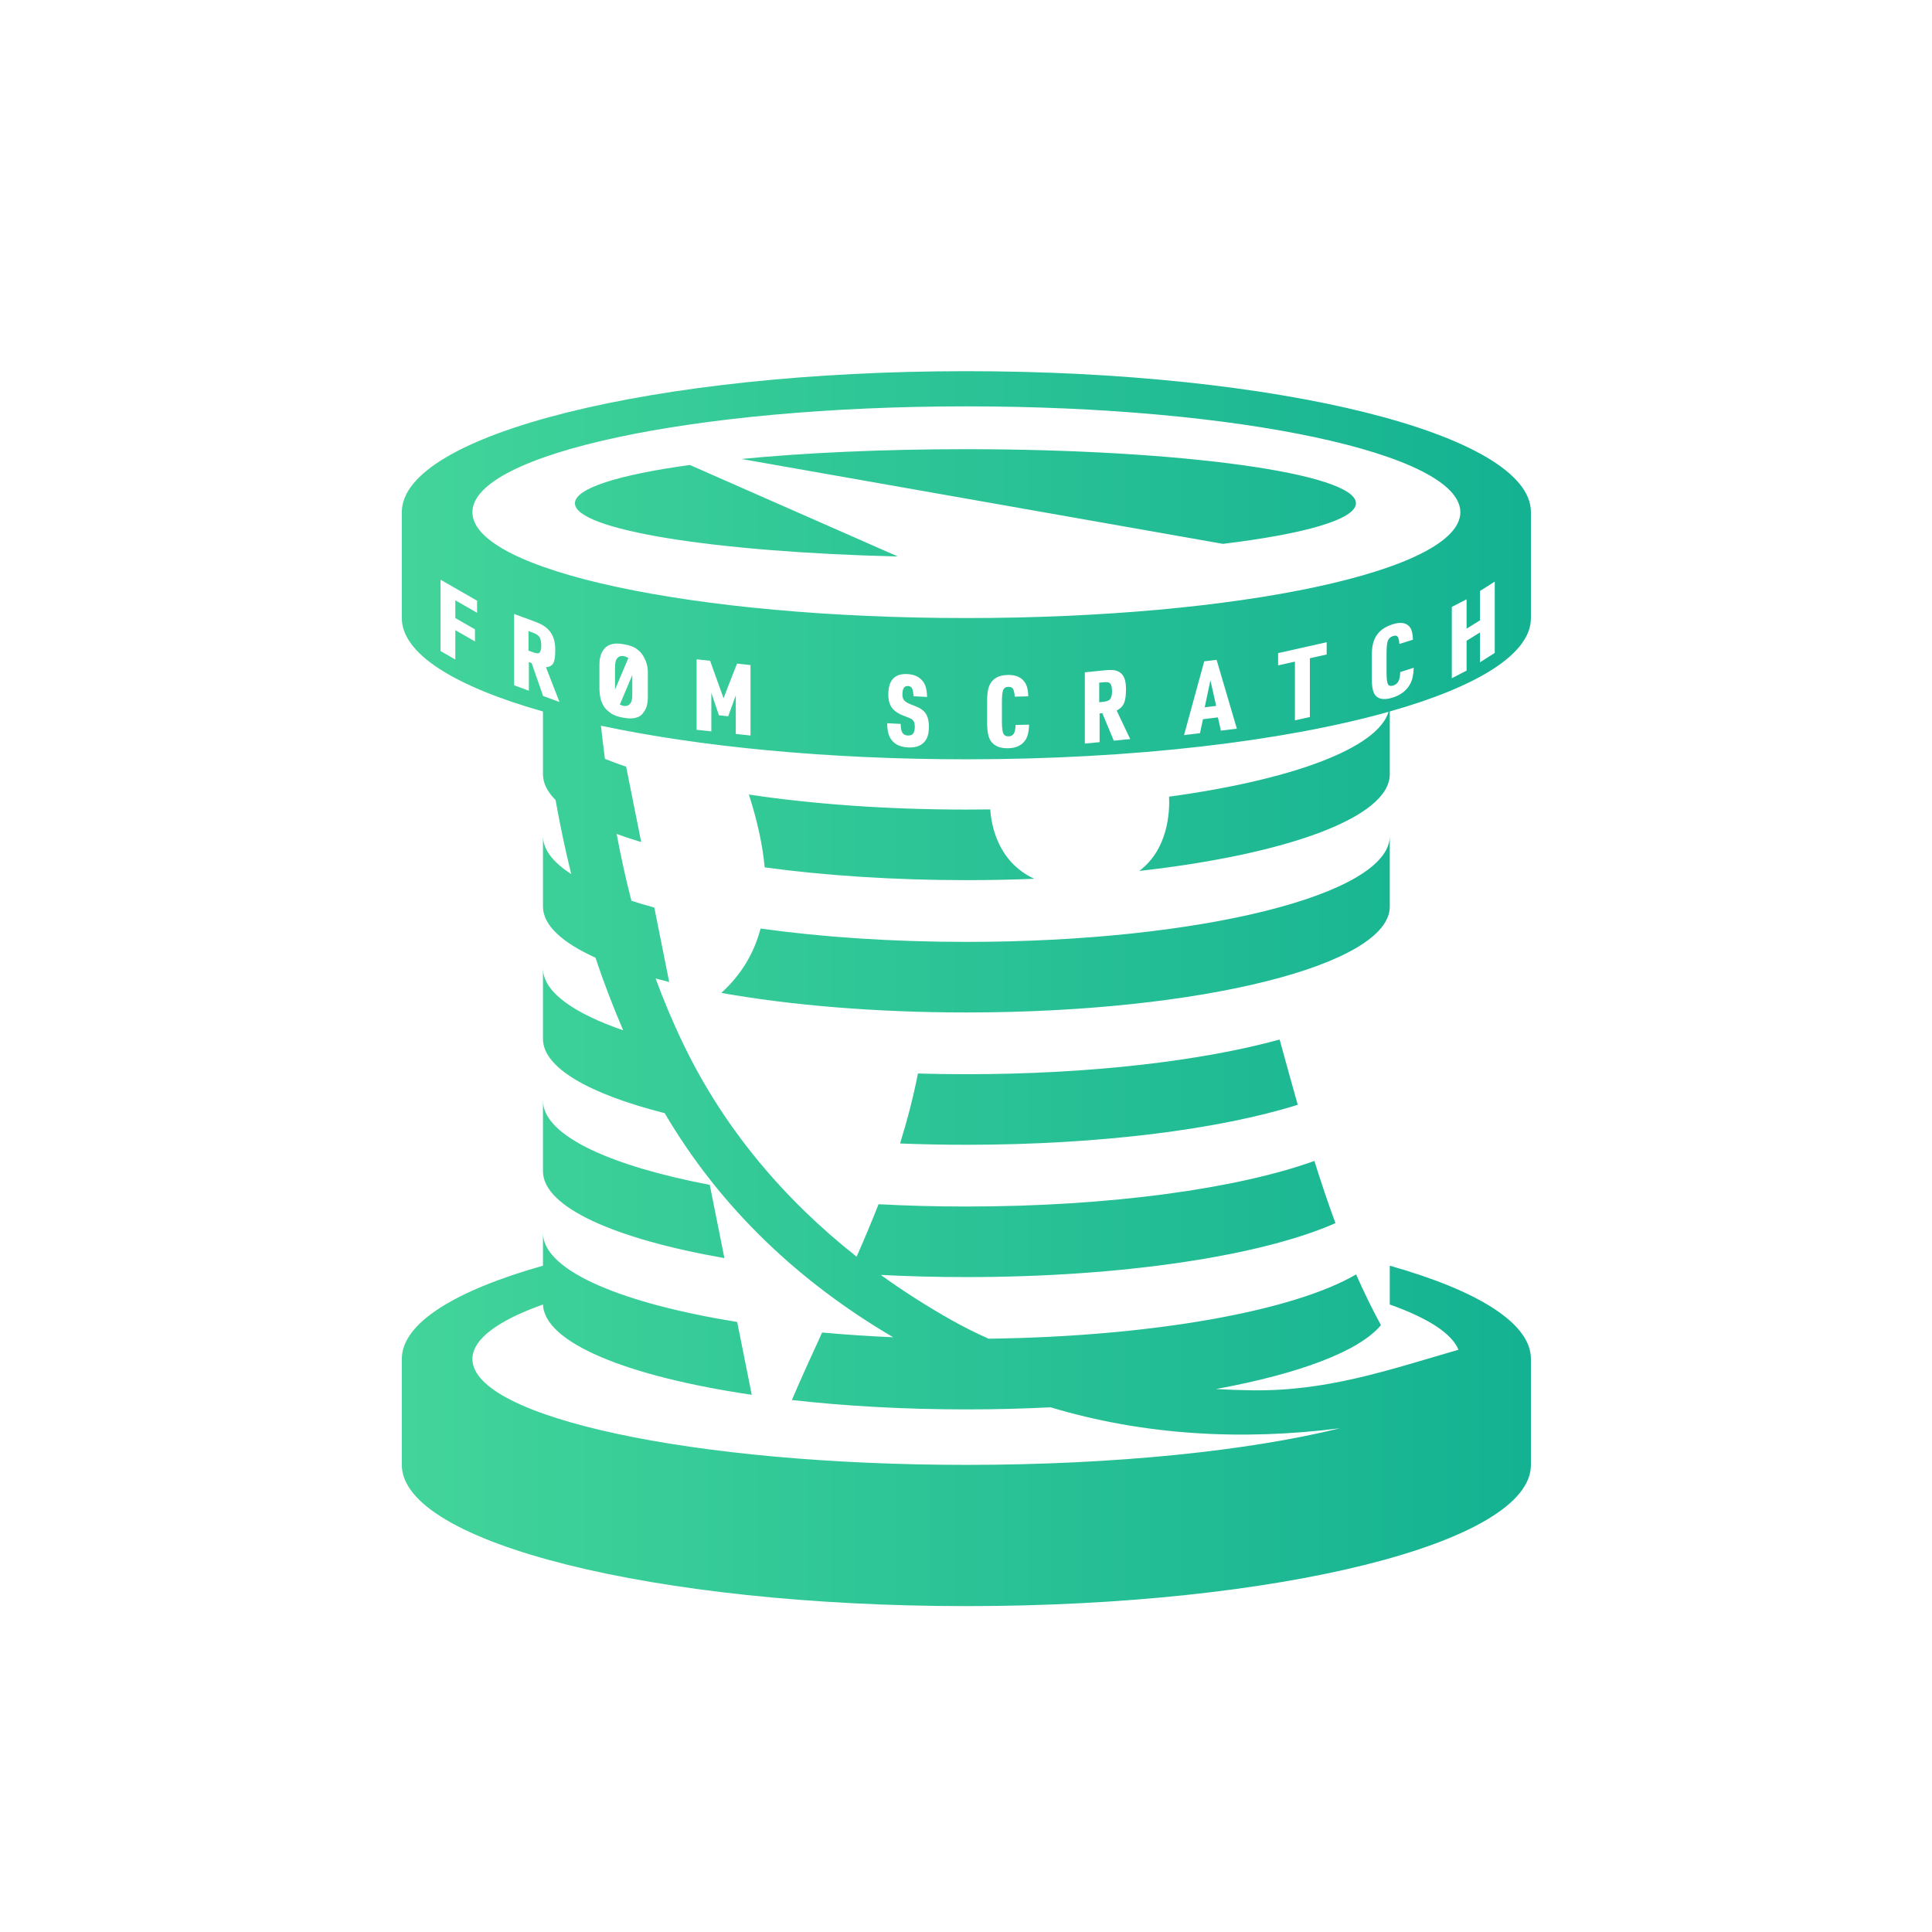 <?xml version="1.0" encoding="UTF-8" standalone="no"?><!DOCTYPE svg PUBLIC "-//W3C//DTD SVG 1.1//EN" "http://www.w3.org/Graphics/SVG/1.1/DTD/svg11.dtd"><svg width="100%" height="100%" viewBox="0 0 801 801" version="1.1" xmlns="http://www.w3.org/2000/svg" xmlns:xlink="http://www.w3.org/1999/xlink" xml:space="preserve" xmlns:serif="http://www.serif.com/" style="fill-rule:evenodd;clip-rule:evenodd;stroke-linejoin:round;stroke-miterlimit:2;"><rect id="g-padding" x="0.656" y="0.889" width="800" height="800" style="fill:none;"/><path d="M225.113,294.976c-36.411,-10.315 -58.515,-23.861 -58.515,-38.687l0,-43.973c0,-32.295 104.878,-58.427 234.058,-58.427c129.18,0 234.057,26.132 234.057,58.427l0,43.973c0,14.826 -22.103,28.371 -58.515,38.687l0,26.044c0,17.84 -42.671,33.208 -103.867,40.067c12.033,-9.032 12.653,-24.564 12.369,-30.793c50.796,-6.944 86.388,-19.984 90.991,-35.174c-42.888,12.072 -105.434,19.683 -175.035,19.683c-57.761,0 -110.663,-5.242 -151.503,-13.925c0.51,4.608 1.054,9.185 1.642,13.734c2.74,1.12 5.677,2.208 8.797,3.259l6.248,31.245c-3.603,-1.079 -7.004,-2.202 -10.186,-3.366c1.745,9.334 3.762,18.561 6.127,27.701c3.007,0.971 6.174,1.91 9.489,2.814l6.172,30.859c-1.925,-0.474 -3.806,-0.96 -5.641,-1.456c3.437,9.346 7.351,18.624 11.826,27.856c16.671,34.396 41.326,63.675 71.519,87.496c3.167,-7.2 6.224,-14.429 9.097,-21.747c11.749,0.621 23.929,0.947 36.413,0.947c59.755,0 112.577,-7.48 144.287,-18.897c2.703,8.647 5.584,17.27 8.726,25.78c-30.118,13.351 -87.384,22.375 -153.013,22.375c-12.158,0 -24.029,-0.31 -35.493,-0.9c9.245,6.672 18.949,12.866 29.048,18.574c5.066,2.864 10.294,5.48 15.654,7.866c68.552,-0.887 126.755,-11.626 152.369,-26.657c3.164,7.175 6.577,14.211 10.296,21.049c-8.993,10.819 -33.94,20.183 -68.402,26.484c4.818,0.268 9.614,0.436 14.372,0.515c31.296,0.52 56.131,-8.084 86.176,-16.815c-2.77,-6.815 -12.822,-13.185 -28.478,-18.752l0,-16.089c36.411,10.296 58.515,23.823 58.515,38.649l0,43.973c0,32.295 -104.878,58.514 -234.057,58.514c-129.18,0 -234.058,-26.219 -234.058,-58.514l0,-43.973c0,-14.826 22.104,-28.353 58.515,-38.649l0,-13.561l0.057,1.132c1.544,15.004 33.233,28.142 80.465,35.765l6.038,30.19c-51.785,-7.635 -86.559,-21.725 -86.56,-37.83l0,0.393c-18.571,6.603 -29.257,14.338 -29.257,22.603c0,24.222 91.767,43.886 204.8,43.886c61.811,0 117.263,-5.88 154.827,-15.171c-40.342,5.123 -80.977,3.004 -119.913,-8.695c-11.285,0.57 -22.961,0.87 -34.914,0.87c-25.792,0 -50.291,-1.394 -72.359,-3.896c4.085,-9.497 8.319,-18.783 12.549,-27.979c9.471,0.859 19.32,1.52 29.468,1.963c-38.8,-22.786 -71.359,-53.204 -94.739,-92.909c-31.201,-7.923 -50.462,-18.793 -50.462,-30.779l0,-29.257l0.057,1.132c0.942,9.159 13.12,17.624 33.209,24.562c-4.259,-9.875 -8.088,-19.936 -11.517,-30.133c-13.86,-6.277 -21.749,-13.49 -21.749,-21.161l0,-29.258l0.057,1.132c0.53,5.151 4.611,10.081 11.654,14.644c-2.505,-10.179 -4.66,-20.435 -6.493,-30.721c-3.408,-3.411 -5.218,-6.98 -5.218,-10.655l0,-26.044Zm75.224,226.624c-45.461,-7.934 -75.224,-21.109 -75.224,-36.008l0,-29.257l0.057,1.132c1.416,13.766 28.207,25.96 69.094,33.766l6.073,30.367Zm230.191,-90.609c2.452,8.889 4.923,17.941 7.511,27.052c-32.173,10.1 -81.776,16.577 -137.383,16.577c-9.353,0 -18.536,-0.183 -27.495,-0.536c2.927,-9.396 5.444,-19.027 7.412,-29.005c6.591,0.188 13.292,0.284 20.083,0.284c51.446,0 97.753,-5.544 129.872,-14.372Zm-215.203,-46.017c25.267,3.524 54.368,5.532 85.331,5.532c96.884,0 175.542,-19.664 175.542,-43.886l0,29.258c0,24.221 -78.658,43.885 -175.542,43.885c-37.855,0 -72.927,-3.002 -101.612,-8.104c8.329,-7.578 13.617,-16.505 16.281,-26.685Zm-4.833,-55.557c26.36,3.957 57.207,6.232 90.164,6.232c3.323,0 6.625,-0.023 9.903,-0.069c0.348,5.776 2.74,21.602 18.253,28.763c-9.168,0.371 -18.573,0.563 -28.156,0.563c-30.268,0 -58.758,-1.919 -83.625,-5.297c-0.847,-9.365 -3.092,-19.444 -6.539,-30.192Zm110.561,-28.847l5.602,-0.126c-0.067,2.779 -0.553,4.867 -1.456,6.262c-1.443,2.271 -3.843,3.444 -7.2,3.519c-3.358,0.076 -5.758,-0.915 -7.201,-2.973c-1.024,-1.46 -1.537,-3.997 -1.537,-7.61l0,-8.879c0,-2.09 0.142,-3.738 0.425,-4.945c0.903,-3.89 3.62,-5.886 8.151,-5.987c3.573,-0.081 6.047,1.138 7.422,3.655c0.648,1.172 1.005,2.911 1.072,5.215l-5.622,0.126c-0.122,-1.615 -0.368,-2.702 -0.738,-3.26c-0.371,-0.558 -1.015,-0.827 -1.932,-0.806c-1.052,0.024 -1.756,0.461 -2.113,1.312c-0.358,0.85 -0.536,2.523 -0.536,5.017l0,7.969c0,2.495 0.188,4.162 0.566,5.003c0.377,0.841 1.119,1.249 2.225,1.224c0.984,-0.022 1.699,-0.398 2.143,-1.13c0.445,-0.731 0.688,-1.927 0.729,-3.586Zm-53.254,-0.726l5.603,0.29c0.04,1.687 0.28,2.896 0.718,3.627c0.438,0.731 1.163,1.122 2.174,1.174c1.065,0.056 1.827,-0.205 2.285,-0.781c0.459,-0.576 0.688,-1.559 0.688,-2.948c0,-1.186 -0.256,-2.049 -0.769,-2.588c-0.296,-0.312 -0.6,-0.547 -0.91,-0.704c-0.31,-0.158 -1.22,-0.519 -2.73,-1.082c-2.157,-0.8 -3.755,-1.813 -4.793,-3.04c-1.187,-1.396 -1.78,-3.348 -1.78,-5.856c0,-5.919 2.636,-8.742 7.908,-8.469c3.452,0.179 5.838,1.576 7.16,4.193c0.62,1.219 0.957,2.982 1.011,5.291l-5.603,-0.29c-0.121,-1.638 -0.34,-2.745 -0.657,-3.321c-0.317,-0.576 -0.886,-0.885 -1.709,-0.928c-1.51,-0.078 -2.265,1.11 -2.265,3.564c0,1.052 0.266,1.871 0.799,2.458c0.532,0.587 1.527,1.161 2.983,1.722c1.483,0.562 2.525,0.997 3.125,1.305c0.6,0.307 1.176,0.698 1.729,1.171c1.564,1.322 2.346,3.526 2.346,6.614c0,1.524 -0.158,2.803 -0.475,3.839c-0.317,1.035 -0.833,1.925 -1.547,2.67c-1.457,1.57 -3.695,2.276 -6.715,2.12c-3.695,-0.192 -6.216,-1.671 -7.564,-4.437c-0.607,-1.245 -0.944,-3.11 -1.012,-5.594Zm92.561,-22.069c-0.712,0.004 -1.548,0.054 -2.507,0.15l-8.09,0.815l0,29.569l6.128,-0.617l0,-11.892l1.133,-0.114l4.763,11.412l6.796,-0.684l-5.613,-11.792c1.483,-0.797 2.498,-1.823 3.044,-3.078c0.546,-1.255 0.819,-3.177 0.819,-5.765c0,-2.009 -0.229,-3.557 -0.688,-4.644c-0.768,-1.823 -2.137,-2.906 -4.105,-3.247c-0.437,-0.076 -0.975,-0.114 -1.615,-0.113l-0.065,0Zm-171.546,24.795l0,-29.218l5.595,0.595l5.565,15.52l5.584,-14.334l5.596,0.595l0,29.217l-6.104,-0.649l0,-15.988l-3.138,8.662l-3.857,-0.41l-3.137,-9.329l0,15.988l-6.104,-0.649Zm216.129,-5.144l-6.198,0.754l-1.234,5.793l-6.614,0.805l8.368,-30.587l5.138,-0.625l8.388,28.549l-6.614,0.804l-1.234,-5.493Zm31.922,1.244l0,-24.367l-6.964,1.562l0,-5.075l20.13,-4.517l0,5.076l-6.964,1.563l0,24.367l-6.202,1.391Zm-288.343,-12.858l0,-10.275c0,-3.75 1.116,-5.565 2.276,-6.842c0.88,-0.97 2.25,-1.582 3.625,-1.785c1.065,-0.161 2.447,-0.1 4.146,0.182c2.373,0.394 4.204,1.034 5.441,1.995c1.023,0.795 1.874,1.51 2.691,2.905c0.935,1.597 1.894,3.653 1.895,6.876l0,10.275c-0.021,3.921 -1.197,5.525 -2.275,6.843c-0.823,1.023 -2.25,1.581 -3.626,1.785c-1.065,0.16 -2.44,0.1 -4.126,-0.179c-2.386,-0.397 -4.207,-1.063 -5.46,-1.999c-1.295,-0.956 -2.379,-1.906 -3.016,-3.166c-0.727,-1.438 -1.4,-2.707 -1.571,-6.615Zm255.699,6.848l-2.387,-10.611l-2.366,11.189l4.753,-0.578Zm-242.082,-12.758l-5.154,12.188c0.471,0.281 1.019,0.473 1.584,0.567c1.362,0.226 2.369,-0.274 2.938,-1.273c0.358,-0.628 0.699,-1.521 0.632,-3.818l0,-7.664Zm193.59,11.242l1.719,-0.173c1.4,-0.18 2.359,-0.507 2.797,-1.091c0.538,-0.718 0.788,-1.791 0.788,-3.194c0,-1.577 -0.225,-2.647 -0.677,-3.208c-0.452,-0.561 -1.285,-0.782 -2.766,-0.632l-1.861,0.188l0,8.11Zm-236.463,-16.668l0,11.893l-6.128,-2.261l0,-29.569l8.09,2.984c1.861,0.686 3.256,1.329 4.186,1.928c1.969,1.266 3.338,2.991 4.106,5.175c0.459,1.302 0.688,2.957 0.688,4.967c0,2.588 -0.273,4.382 -0.819,5.381c-0.546,0.998 -1.561,1.548 -3.044,1.648l5.612,14.428l-6.795,-2.507l-4.763,-13.649l-1.133,-0.418Zm361.254,4.16l5.602,-1.782c-0.067,2.799 -0.553,5.03 -1.456,6.693c-1.443,2.697 -3.843,4.58 -7.2,5.648c-3.358,1.068 -5.758,0.787 -7.2,-0.844c-1.025,-1.157 -1.537,-3.543 -1.537,-7.156l0,-8.879c0,-2.09 0.141,-3.78 0.424,-5.07c0.904,-4.157 3.621,-6.957 8.151,-8.398c3.573,-1.137 6.047,-0.65 7.423,1.461c0.647,0.98 1.004,2.613 1.072,4.897l-5.623,1.789c-0.121,-1.579 -0.367,-2.593 -0.738,-3.042c-0.371,-0.448 -1.015,-0.526 -1.932,-0.235c-1.051,0.335 -1.756,0.981 -2.113,1.937c-0.358,0.956 -0.536,2.682 -0.536,5.176l0,7.969c0,2.494 0.188,4.106 0.566,4.836c0.378,0.729 1.119,0.918 2.225,0.566c0.984,-0.313 1.699,-0.901 2.144,-1.764c0.445,-0.863 0.687,-2.13 0.728,-3.802Zm-320.017,-5.797c-0.537,-0.417 -1.223,-0.694 -1.934,-0.812c-1.375,-0.228 -2.371,0.282 -2.958,1.269c-0.348,0.584 -0.609,1.455 -0.632,3.818l0,8.787l5.524,-13.062Zm341.409,8.358l0,-29.569l6.128,-3.155l0,12.176l5.547,-3.448l0,-12.176l6.128,-3.886l0,29.569l-6.128,3.886l0,-12.378l-5.547,3.449l0,12.377l-6.128,3.155Zm-419.264,-11.275l0,-29.569l15.154,8.697l0,5.015l-9.026,-5.179l0,7.362l8.146,4.675l0,5.015l-8.146,-4.674l0,12.175l-6.128,-3.517Zm36.456,-0.178l1.719,0.634c1.648,0.616 2.379,0.608 2.796,0.223c0.526,-0.48 0.789,-1.422 0.789,-2.824c0,-1.577 -0.226,-2.753 -0.677,-3.526c-0.452,-0.774 -1.263,-1.38 -2.766,-1.931l-1.861,-0.686l0,8.11Zm181.552,-101.27c113.032,0 204.8,19.665 204.8,43.886c0,24.221 -91.768,43.885 -204.8,43.885c-113.033,0 -204.8,-19.664 -204.8,-43.885c0,-24.221 91.767,-43.886 204.8,-43.886Zm-114.656,24.301l86.234,37.944c-76.017,-1.84 -133.873,-11.029 -133.873,-22.074c0,-6.198 18.217,-11.812 47.639,-15.87Zm21.385,-2.483c26.299,-2.556 58.332,-4.057 92.877,-4.057c89.355,0 161.901,10.041 161.901,22.41c0,6.708 -21.343,12.732 -55.134,16.84l-199.644,-35.193Z" style="fill:url(#_Linear1);"/><defs><linearGradient id="_Linear1" x1="0" y1="0" x2="1" y2="0" gradientUnits="userSpaceOnUse" gradientTransform="matrix(468.114,0,0,512,166.598,409.889)"><stop offset="0" style="stop-color:#42d49a;stop-opacity:1"/><stop offset="1" style="stop-color:#14b292;stop-opacity:1"/></linearGradient></defs></svg>